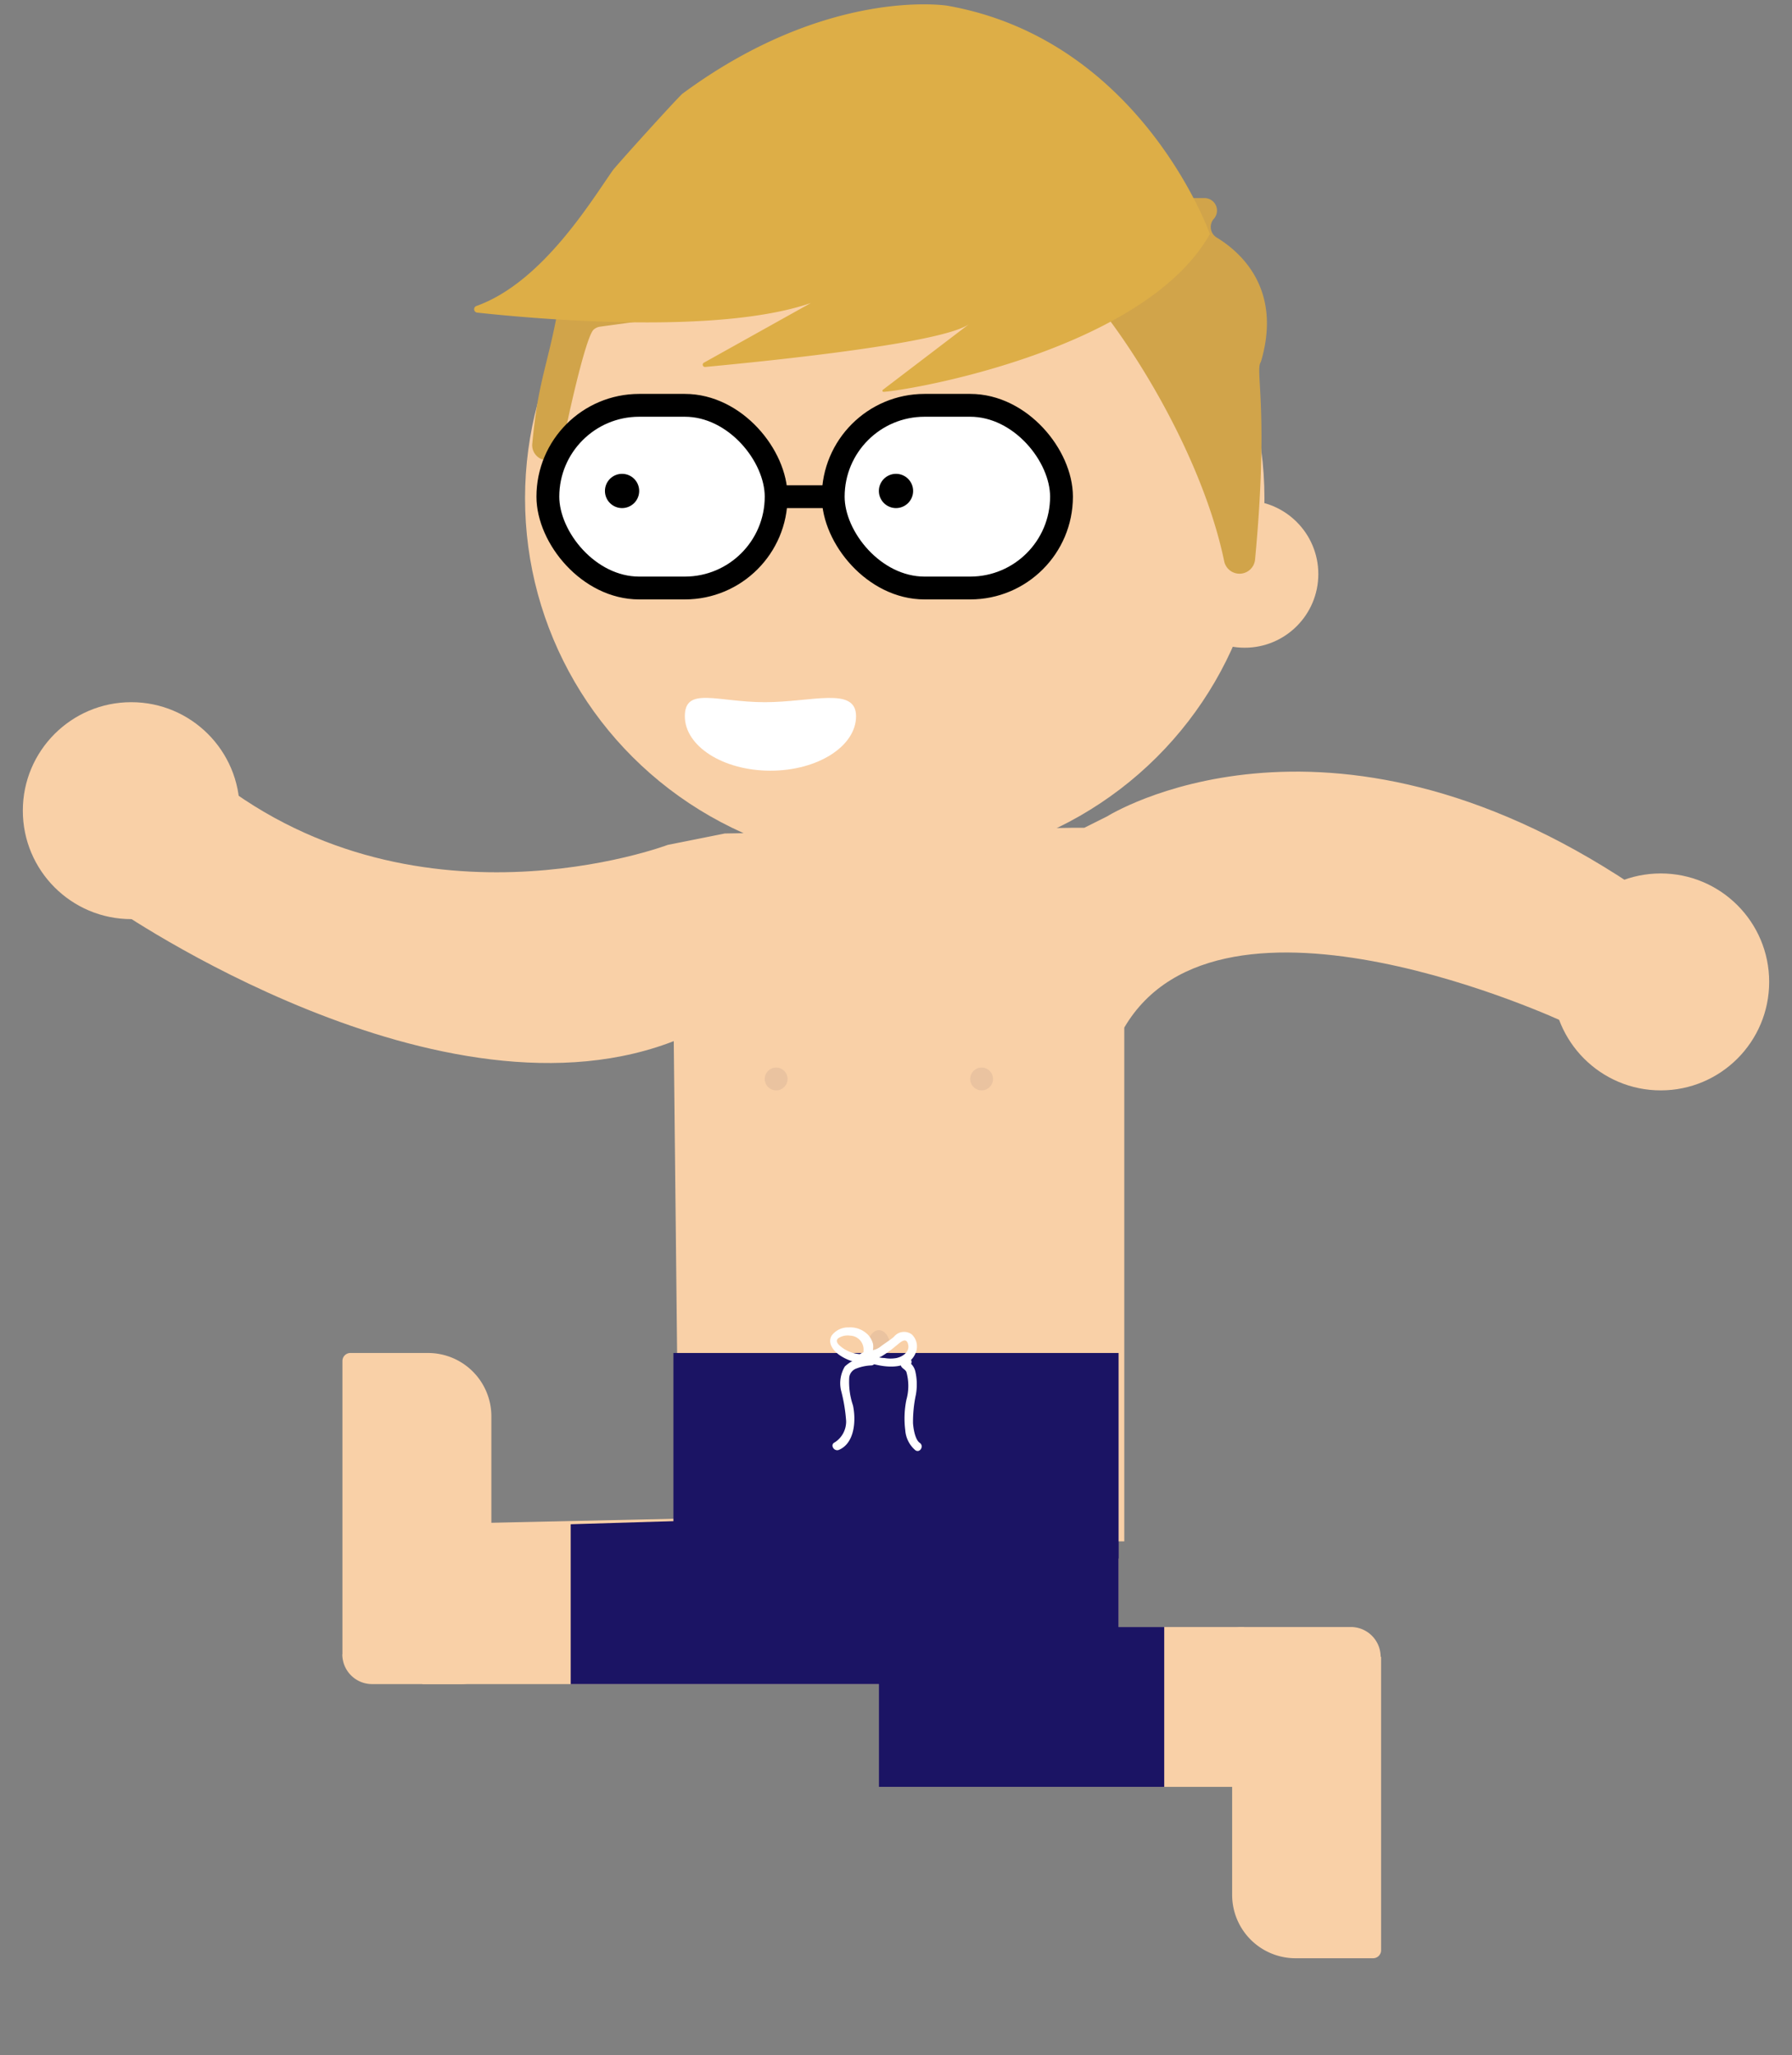 <svg viewBox="0 0 157 180" xmlns="http://www.w3.org/2000/svg"><rect x="0" y="0" width="157" height="180" fill="#808080" stroke="none"/><g fill="#f9d0a7"><path d="m24.61 126.5h25.69a.7.7 0 0 1 .7.7v6.8a5.55 5.55 0 0 1 -5.55 5.55h-20.84a2.61 2.61 0 0 1 -2.61-2.66v-7.79a2.61 2.61 0 0 1 2.61-2.61z" transform="matrix(0 -1 1 0 -96.5 169.5)"/><path d="m109 156.5v-14h-11v-10l-21 3v21z"/><path d="m37 133.5v14h46v-15z"/></g><path d="m102 156.5v-14h-4v-10l-21 3v21z" fill="#1b1464"/><path d="m50 133.5v14h33v-15z" fill="#1b1464"/><g fill="#f9d0a7"><path d="m59 88.5.5 46.5h39v-45c8.5-14.5 38.5-.5 38.5-.5l6-12c-27-18-46-6-46-6l-2 1h-1l-30.5.5-5 1s-22.5 8.5-40.5-6.5l-8 12s28.79 20 49.5 11.5"/><circle cx="145.5" cy="86" r="9.5"/><circle cx="11.5" cy="71" r="9.5"/><ellipse cx="78.39" cy="43.64" rx="32.39" ry="32.14"/><circle cx="109.05" cy="50.28" r="6.45"/></g><path d="m60 62.73c0 2.63 3.36 4.77 7.5 4.77s7.5-2.14 7.5-4.77-3.86-1.23-8-1.23-7-1.41-7 1.23z" fill="#fff"/><path d="m46.64 38.81c.5-5.47 1.36-6.81 2.26-11.81a1.09 1.09 0 0 1 .58-.78l22.76-11.57a1 1 0 0 1 .63-.11l22.37 2.81h10.3a1.09 1.09 0 0 1 .81 1.81 1.08 1.08 0 0 0 .24 1.64c2 1.21 5.73 4.39 3.93 10.72a1.17 1.17 0 0 1 -.09.24c-.44.8.73 4.45-.47 17.23a1.37 1.37 0 0 1 -2.71.15c-2.11-10.14-9.64-21.74-14.07-25.72a1.06 1.06 0 0 0 -.92-.23l-39.75 5.43a1.08 1.08 0 0 0 -.51.26c-.54.51-1.72 5.17-2.76 10.3a1.31 1.31 0 0 1 -2.6-.37z" fill="#d1a44a"/><path d="m77.41 34.32c2.59-.17 22.91-3.74 28.59-13.82 0 0-6-17-23-20 0 0-10.46-1.7-23.2 7.7-.37.28-5.86 6.35-6.12 6.73-1.92 2.73-6.2 9.82-11.94 11.87a.3.3 0 0 0 .06.58c5 .54 21 2 29.24-.84l-9.36 5.22a.2.2 0 0 0 .1.38c4.14-.39 20.88-2 23.17-3.79l-7.6 5.79a.1.1 0 0 0 .06.18z" fill="#ddae47"/><rect fill="#fff" height="16" rx="8" stroke="#000" stroke-miterlimit="10" stroke-width="2" width="20" x="73" y="35.5"/><rect fill="#fff" height="16" rx="8" stroke="#000" stroke-miterlimit="10" stroke-width="2" width="20" x="48" y="35.5"/><path d="m68 43.5h5" fill="none" stroke="#000" stroke-miterlimit="10" stroke-width="2"/><circle cx="54.5" cy="43" r="1.5"/><circle cx="78.5" cy="43" r="1.5"/><path d="m102.61 150.5h25.7a.7.7 0 0 1 .7.7v6.8a5.55 5.55 0 0 1 -5.55 5.55h-22.77a.69.69 0 0 1 -.69-.69v-9.71a2.61 2.61 0 0 1 2.61-2.61z" fill="#f9d0a7" transform="matrix(0 1 -1 0 271.5 42.5)"/><circle cx="68" cy="94.5" fill="#eac3a0" r="1"/><circle cx="86" cy="94.5" fill="#eac3a0" r="1"/><ellipse cx="77" cy="118" fill="#eac3a0" rx="1" ry="1.5"/><path d="m59 118.5h39v18h-39z" fill="#1b1464"/><path d="m76.33 118.84a3.15 3.15 0 0 0 -2.31.84 2.85 2.85 0 0 0 -.34 2.08 14.43 14.43 0 0 1 .45 2.68 2.16 2.16 0 0 1 -1 1.89c-.44.2-.06.84.38.65 1.4-.61 1.49-2.63 1.22-3.89a6.4 6.4 0 0 1 -.33-2.41.94.94 0 0 1 .63-.82 4.07 4.07 0 0 1 1.29-.27c.48 0 .48-.77 0-.75z" fill="#fff"/><path d="m79.33 119.59-.17-.09v-.45c.06-.12.09-.1 0 0l-.1.09a.49.49 0 0 0 -.14.38c0 .31.38.38.49.64a4.5 4.5 0 0 1 0 2.44 8.13 8.13 0 0 0 -.1 2.65 2.54 2.54 0 0 0 .89 1.77c.4.27.78-.38.38-.65s-.56-1.24-.59-1.73a11.47 11.47 0 0 1 .25-2.48 5.1 5.1 0 0 0 -.05-2.06 1.41 1.41 0 0 0 -.43-.71s-.09-.09-.14-.1-.17.42 0 .36a.34.34 0 0 0 .19-.18.38.38 0 0 0 -.06-.46.52.52 0 0 0 -.36-.13c-.48 0-.48.71 0 .75z" fill="#fff"/><path d="m75.47 118.61a3 3 0 0 1 -1.94-.79c-.2-.2-.33-.44-.06-.63a1.49 1.49 0 0 1 1-.21 1.22 1.22 0 0 1 1.19 1.25 1.29 1.29 0 0 0 .19.82 1.35 1.35 0 0 0 .79.45c1.22.3 3 .42 3.58-1a1.46 1.46 0 0 0 -.34-1.63 1.14 1.14 0 0 0 -1.56.21c-.38.33-.82.58-1.21.89a1.69 1.69 0 0 1 -.9.32 2 2 0 0 0 -1 .4c-.38.28 0 .93.38.64s1.07-.26 1.61-.52a8.65 8.65 0 0 0 1.23-.88c.31-.22.92-.92 1.12-.23s-.46 1.12-1 1.24a2.91 2.91 0 0 1 -1.06 0c-.26 0-.93-.09-1-.37a1.13 1.13 0 0 1 0-.41 1.61 1.61 0 0 0 0-.44 1.89 1.89 0 0 0 -.43-.8 2.16 2.16 0 0 0 -1.69-.66 1.79 1.79 0 0 0 -1.51.72c-.37.65.13 1.29.63 1.66a4 4 0 0 0 2.16.75c.48 0 .48-.72 0-.75z" fill="#fff"/></svg>
